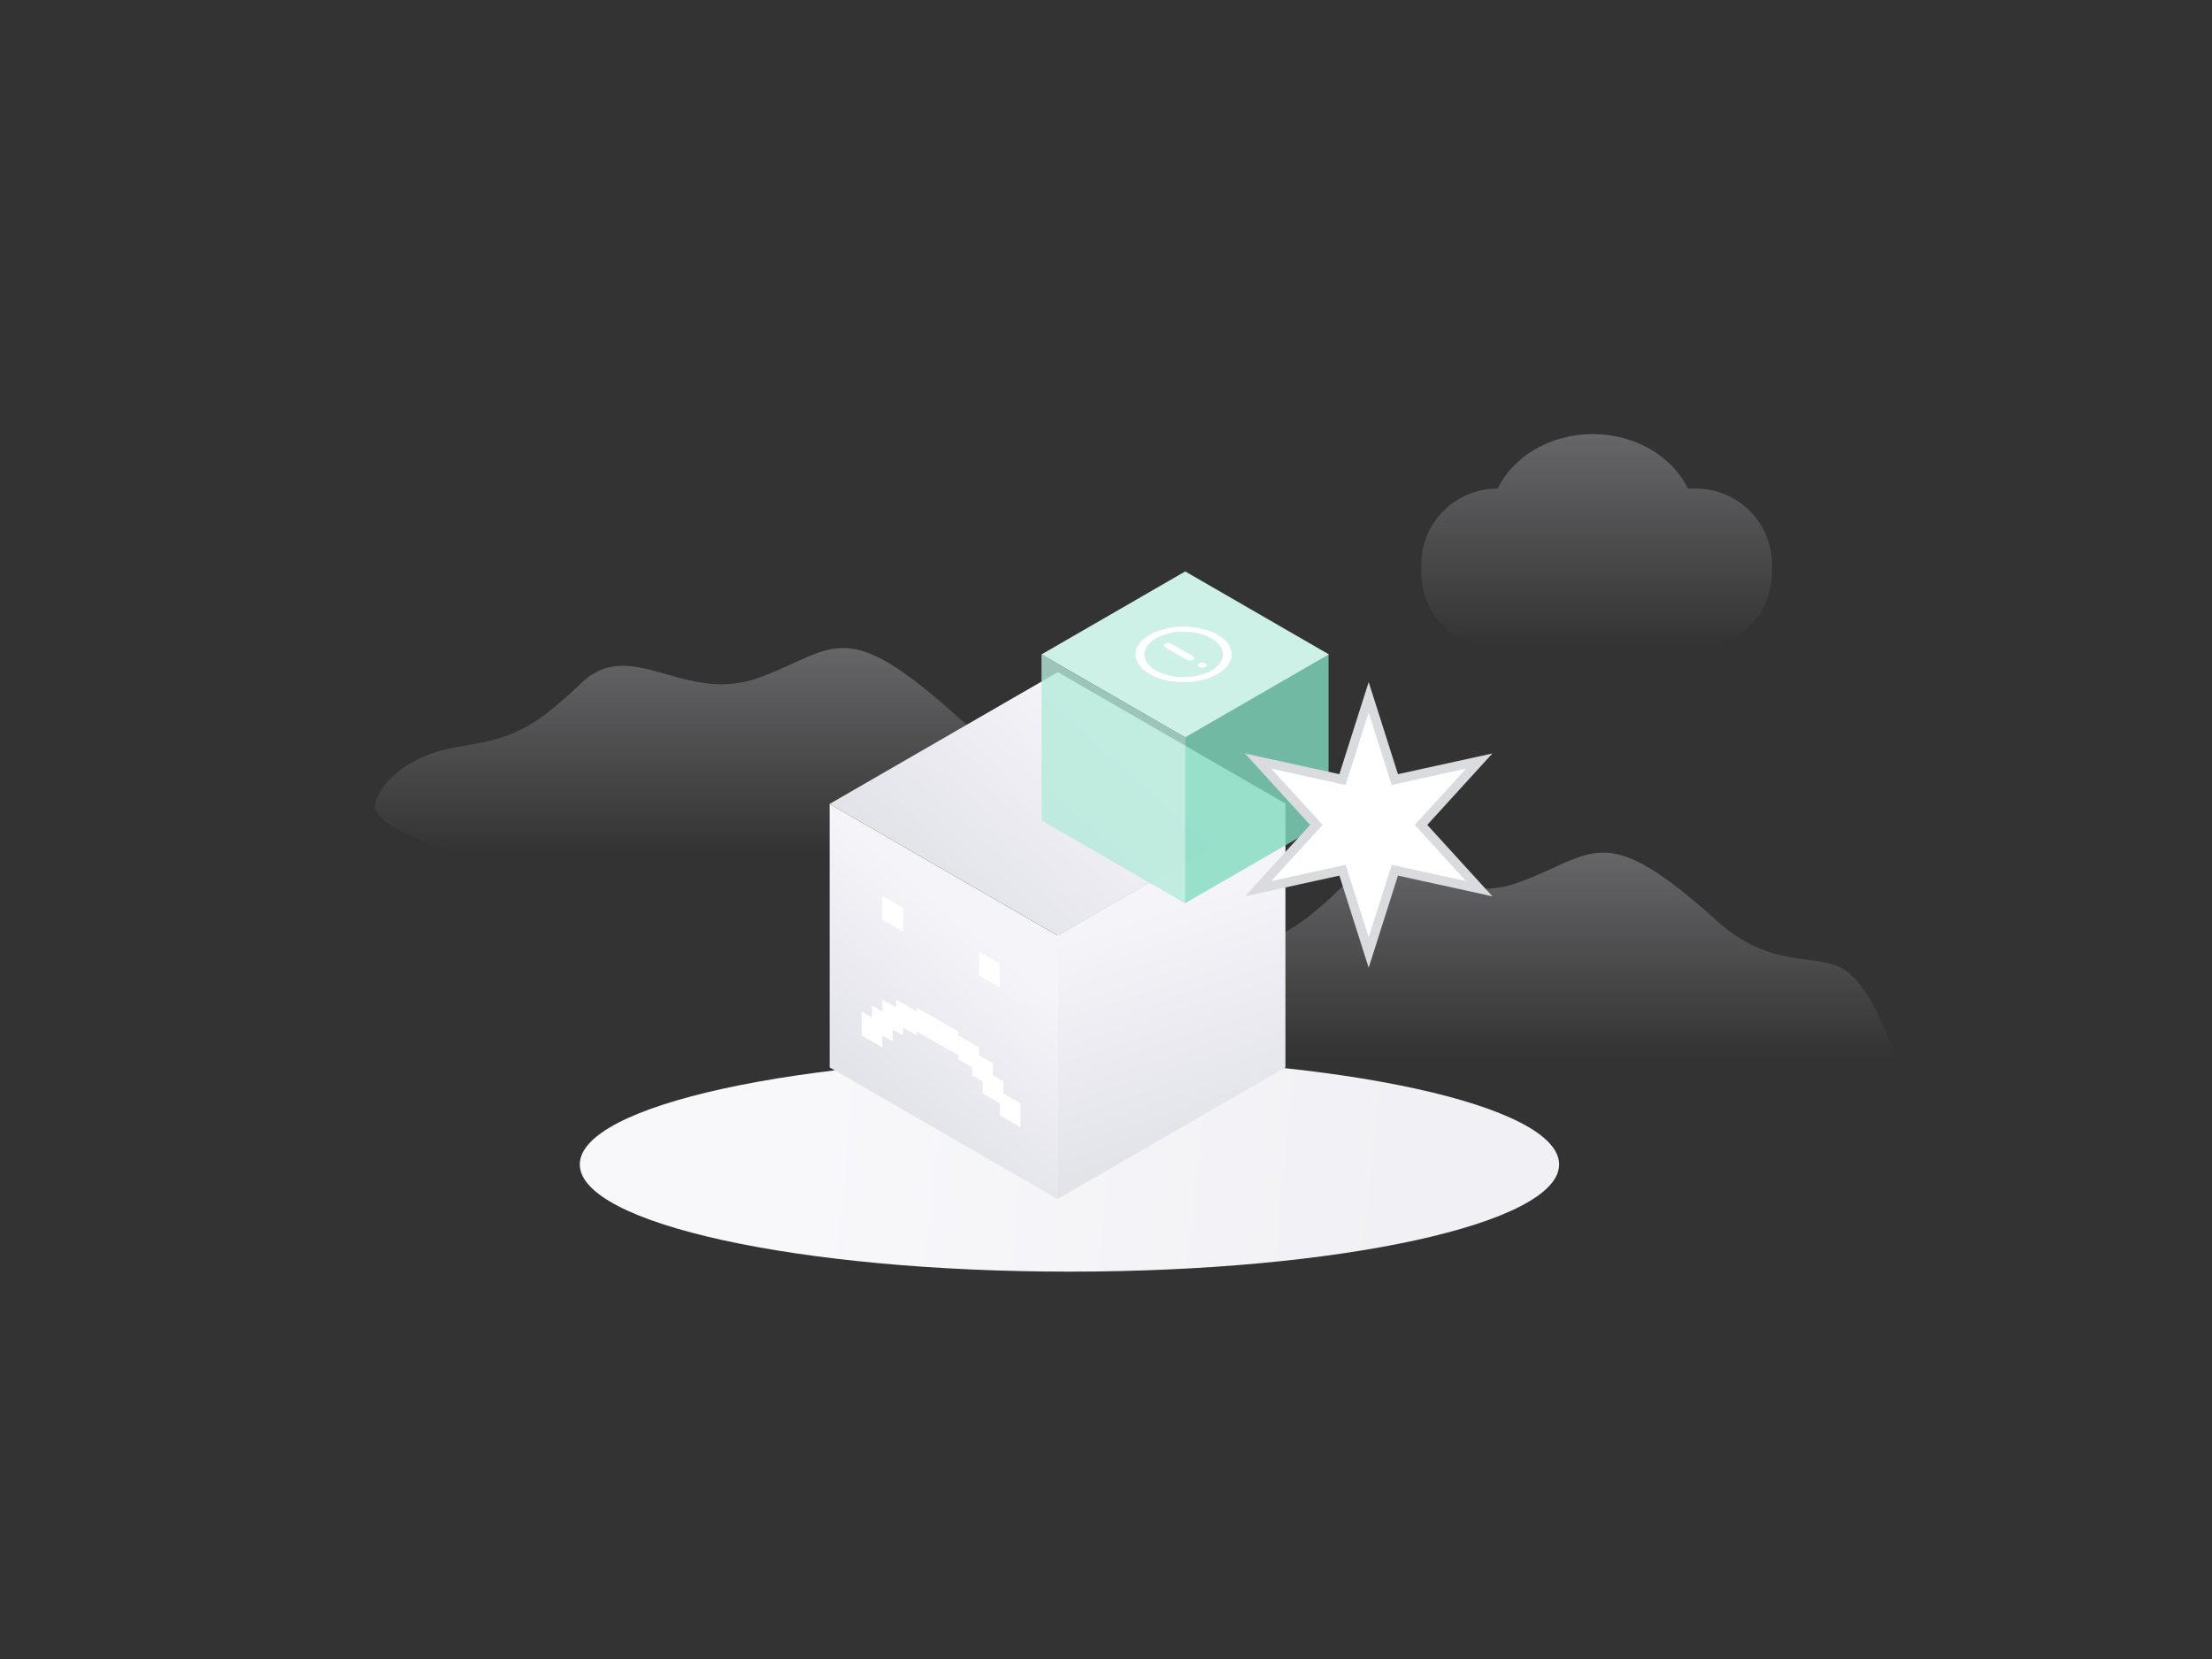 <svg width="240" height="180" viewBox="0 0 240 180" fill="none" xmlns="http://www.w3.org/2000/svg">
<rect x="0" y="0" width="240" height="180" fill="#333333" stroke="none"/>
<path d="M116.035 137.971C145.377 137.971 169.163 132.764 169.163 126.341C169.163 119.918 145.377 114.711 116.035 114.711C86.693 114.711 62.908 119.918 62.908 126.341C62.908 132.764 86.693 137.971 116.035 137.971Z" fill="url(#paint0_linear_144_34830)"/>
<path opacity="0.302" d="M131.981 103.274C137.651 102.363 139.946 101.678 145.481 96.357C151.018 91.036 156.631 98.799 164.956 95.683C173.281 92.566 174.042 88.792 186.776 100.351C192.646 105.264 197.314 103.319 200.191 105.264C202.109 106.561 203.958 109.756 205.738 114.852H131.981C126.108 112.814 123.172 111.121 123.172 109.774C123.172 107.752 126.311 104.184 131.981 103.274Z" fill="url(#paint1_linear_144_34830)"/>
<path opacity="0.302" d="M172.814 47.1C177.466 47.1 181.454 49.539 183.133 53.007H183.996C188.561 53.007 192.262 56.708 192.262 61.273V62.094C192.262 66.659 188.561 70.36 183.996 70.36H162.466C157.901 70.36 154.2 66.659 154.2 62.094V61.273C154.2 56.708 157.901 53.008 162.466 53.008H162.496C164.175 49.539 168.163 47.1 172.814 47.1Z" fill="url(#paint2_linear_144_34830)"/>
<path opacity="0.302" d="M49.514 81.071C55.184 80.161 57.479 79.475 63.014 74.155C68.551 68.834 74.164 76.597 82.489 73.48C90.814 70.363 91.575 66.59 104.309 78.149C110.179 83.061 114.847 81.116 117.724 83.061C119.642 84.358 121.491 87.554 123.271 92.65H49.514C43.641 90.611 40.705 88.918 40.705 87.571C40.705 85.55 43.844 81.982 49.514 81.071Z" fill="url(#paint3_linear_144_34830)"/>
<rect width="28.592" height="28.592" transform="matrix(0.866 -0.5 2.20305e-08 1 114.708 101.519)" fill="url(#paint4_linear_144_34830)"/>
<rect width="28.592" height="28.592" transform="matrix(0.866 0.5 -2.20305e-08 1 90.015 87.223)" fill="url(#paint5_linear_144_34830)"/>
<rect width="28.592" height="28.592" transform="matrix(0.866 0.5 -0.866 0.5 114.776 72.927)" fill="url(#paint6_linear_144_34830)"/>
<path d="M93.481 109.75L95.732 111.05L95.732 113.649L93.481 112.349L93.481 109.75Z" fill="white"/>
<path d="M95.732 108.45L97.983 109.75L97.983 112.349L95.732 111.05L95.732 108.45Z" fill="white"/>
<path d="M94.606 109.1L96.857 110.4L96.857 112.999L94.606 111.7L94.606 109.1Z" fill="white"/>
<path d="M105.486 114.082L107.737 115.382L107.737 117.981L105.486 116.682L105.486 114.082Z" fill="white"/>
<path d="M106.612 116.032L108.863 117.331L108.863 119.931L106.612 118.631L106.612 116.032Z" fill="white"/>
<path d="M97.232 108.45L99.483 109.75L99.483 112.349L97.232 111.05L97.232 108.45Z" fill="white"/>
<path d="M99.483 109.317L101.734 110.617L101.734 113.216L99.483 111.916L99.483 109.317Z" fill="white"/>
<path d="M101.734 110.617L103.986 111.916L103.986 114.515L101.734 113.216L101.734 110.617Z" fill="white"/>
<path d="M103.986 112.349L106.237 113.649L106.237 116.248L103.986 114.949L103.986 112.349Z" fill="white"/>
<path d="M108.488 118.414L110.739 119.714L110.739 122.313L108.488 121.014L108.488 118.414Z" fill="white"/>
<path d="M95.732 97.187L97.983 98.487L97.983 101.086L95.732 99.786L95.732 97.187Z" fill="white"/>
<path d="M106.237 103.252L108.488 104.552L108.488 107.151L106.237 105.851L106.237 103.252Z" fill="white"/>
<rect opacity="0.8" width="18.008" height="18.008" transform="matrix(0.866 -0.5 2.20305e-08 1 128.552 80.008)" fill="#82DBBF"/>
<rect opacity="0.8" width="18.008" height="18.008" transform="matrix(0.866 0.5 -2.20305e-08 1 113 71.004)" fill="#B4EAD9"/>
<rect width="18.008" height="18.008" transform="matrix(0.866 0.5 -0.866 0.5 128.595 62)" fill="#CDF1E6"/>
<path fill-rule="evenodd" clip-rule="evenodd" d="M125.404 69.262C123.738 70.224 123.738 71.784 125.404 72.746C127.07 73.707 129.771 73.707 131.437 72.746C133.103 71.784 133.103 70.224 131.437 69.262C129.771 68.3 127.07 68.3 125.404 69.262ZM124.733 73.133C122.697 71.957 122.697 70.051 124.733 68.875C126.77 67.7 130.071 67.7 132.107 68.875C134.144 70.051 134.144 71.957 132.107 73.133C130.071 74.308 126.77 74.308 124.733 73.133Z" fill="white"/>
<path d="M130.096 71.972C130.281 71.865 130.582 71.865 130.767 71.972C130.952 72.078 130.952 72.252 130.767 72.359C130.582 72.465 130.281 72.465 130.096 72.359C129.911 72.252 129.911 72.078 130.096 71.972Z" fill="white"/>
<path fill-rule="evenodd" clip-rule="evenodd" d="M126.409 69.843C126.594 69.736 126.895 69.736 127.08 69.843L129.429 71.199C129.614 71.306 129.614 71.479 129.429 71.586C129.243 71.693 128.943 71.693 128.758 71.586L126.409 70.23C126.224 70.123 126.224 69.95 126.409 69.843Z" fill="white"/>
<path d="M148.5 75.651L151.201 84.148L151.339 84.582L151.785 84.485L160.494 82.575L154.486 89.163L154.178 89.5L154.486 89.837L160.494 96.425L151.785 94.515L151.339 94.418L151.201 94.852L148.5 103.349L145.799 94.852L145.661 94.418L145.215 94.515L136.506 96.425L142.514 89.837L142.822 89.5L142.514 89.163L136.506 82.575L145.215 84.485L145.661 84.582L145.799 84.148L148.5 75.651Z" fill="white" stroke="#D9DBDE"/>
<defs>
<linearGradient id="paint0_linear_144_34830" x1="87.099" y1="126.029" x2="152.96" y2="132.487" gradientUnits="userSpaceOnUse">
<stop stop-color="#F8F8FB"/>
<stop offset="1" stop-color="#F1F1F5"/>
</linearGradient>
<linearGradient id="paint1_linear_144_34830" x1="164.455" y1="92.509" x2="164.455" y2="114.852" gradientUnits="userSpaceOnUse">
<stop stop-color="#DCDCE4"/>
<stop offset="1" stop-color="#DEDEE6" stop-opacity="0"/>
</linearGradient>
<linearGradient id="paint2_linear_144_34830" x1="173.231" y1="47.1" x2="173.231" y2="70.36" gradientUnits="userSpaceOnUse">
<stop stop-color="#DCDCE4"/>
<stop offset="1" stop-color="#DEDEE6" stop-opacity="0"/>
</linearGradient>
<linearGradient id="paint3_linear_144_34830" x1="81.988" y1="70.306" x2="81.988" y2="92.65" gradientUnits="userSpaceOnUse">
<stop stop-color="#DCDCE4"/>
<stop offset="1" stop-color="#DEDEE6" stop-opacity="0"/>
</linearGradient>
<linearGradient id="paint4_linear_144_34830" x1="16.94" y1="4.41" x2="11.502" y2="29.498" gradientUnits="userSpaceOnUse">
<stop stop-color="#F4F4F9"/>
<stop offset="1" stop-color="#E3E3EA"/>
</linearGradient>
<linearGradient id="paint5_linear_144_34830" x1="16.94" y1="4.41" x2="11.502" y2="29.498" gradientUnits="userSpaceOnUse">
<stop stop-color="#F4F4F9"/>
<stop offset="1" stop-color="#E3E3EA"/>
</linearGradient>
<linearGradient id="paint6_linear_144_34830" x1="16.94" y1="4.41" x2="11.502" y2="29.498" gradientUnits="userSpaceOnUse">
<stop stop-color="#F4F4F9"/>
<stop offset="1" stop-color="#E3E3EA"/>
</linearGradient>
</defs>
</svg>
